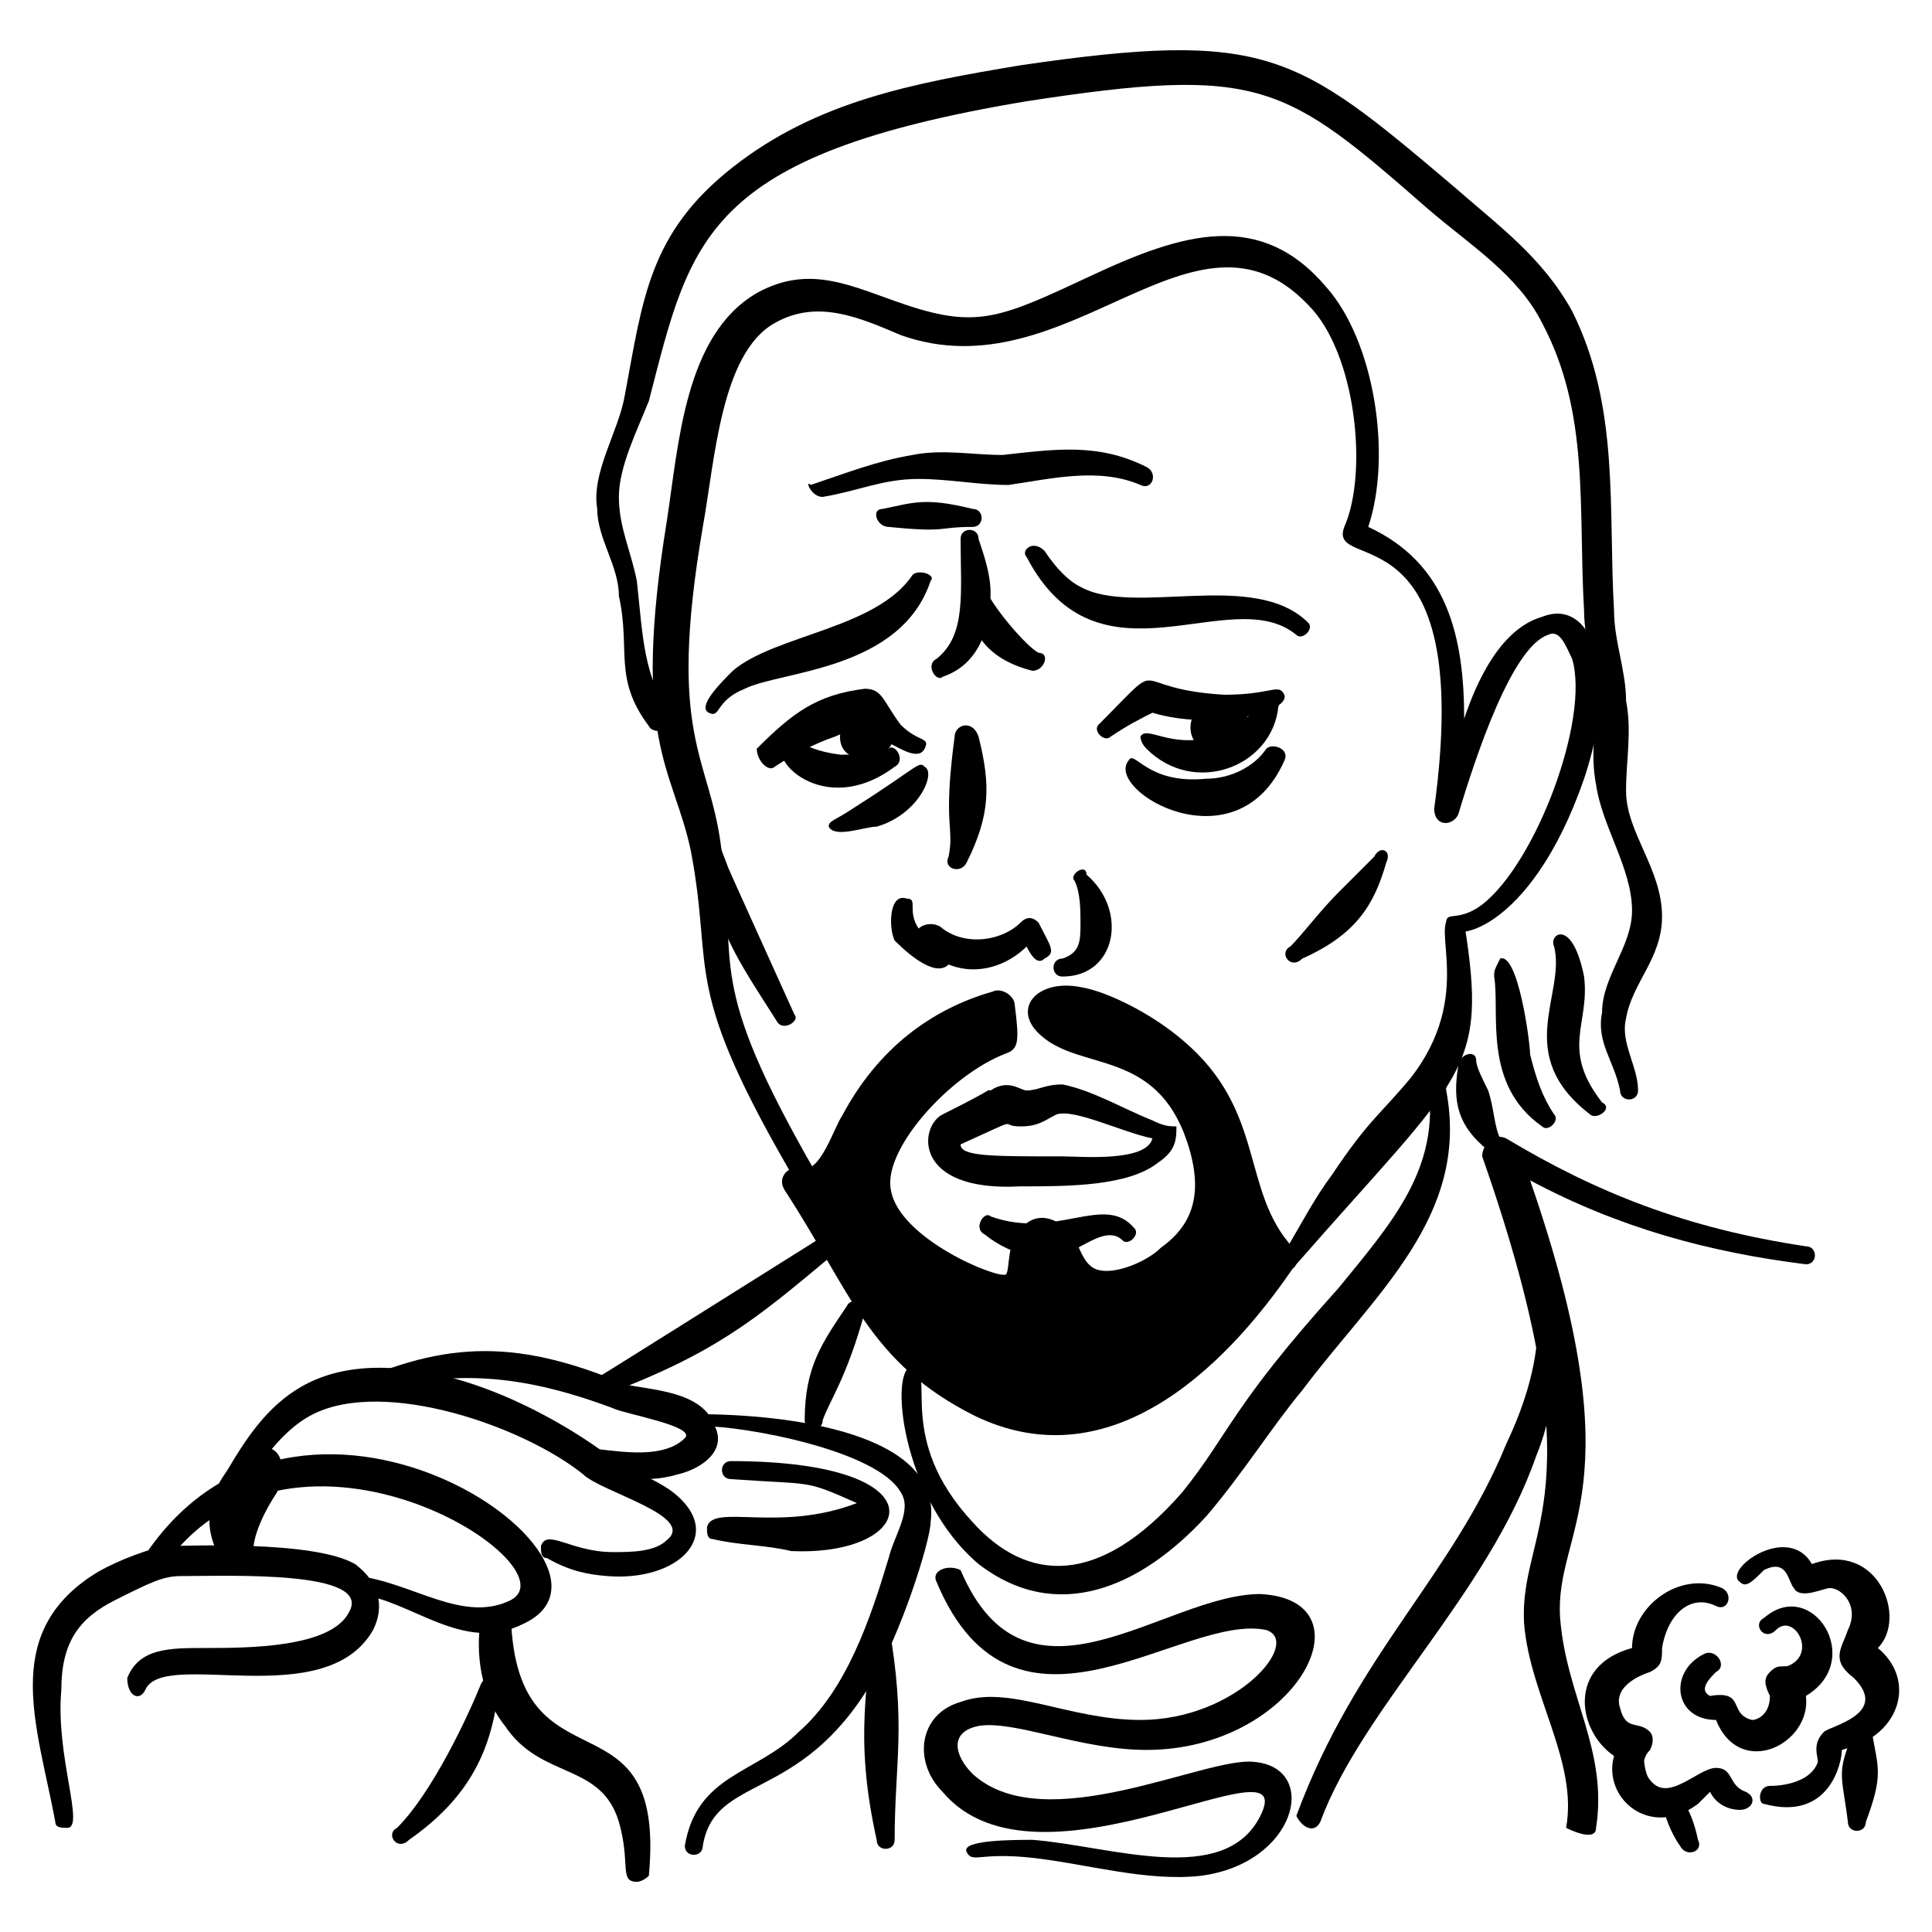 <svg xmlns="http://www.w3.org/2000/svg" fill="none" viewBox="-0.5 -0.5 70 70" id="Leo-Laughing-Hand-Drawn--Streamline-Memes.svg" height="70" width="70"><desc>Leo Laughing Hand Drawn Streamline Element: https://streamlinehq.com</desc><path fill="#000000" fill-rule="evenodd" d="M34.304 19.025C34.304 20.98 34.522 22.501 33.435 23.369C33 23.586 33.435 24.239 33.653 24.021C34.956 23.586 35.39 22.283 35.39 20.98C35.39 20.328 35.173 19.677 34.955 19.025C34.955 18.59 34.304 18.59 34.304 19.025Z" clip-rule="evenodd" stroke-width="1"></path><path fill="#000000" fill-rule="evenodd" d="M37.128 23.152C36.693 22.934 35.39 21.414 35.173 20.762C35.173 20.328 34.521 20.545 34.521 20.762C34.521 22.283 35.173 23.369 36.91 23.804C37.345 23.804 37.562 23.152 37.128 23.152Z" clip-rule="evenodd" stroke-width="1"></path><path fill="#000000" fill-rule="evenodd" d="M36.694 19.677C39.3 24.673 44.078 20.546 46.468 22.501C46.686 22.718 47.119 22.283 46.903 22.066C44.948 20.111 40.603 21.849 38.648 20.763C38.213 20.546 37.779 20.111 37.345 19.46C36.91 19.025 36.476 19.46 36.694 19.678Z" clip-rule="evenodd" stroke-width="1"></path><path fill="#000000" fill-rule="evenodd" d="M32.566 20.327C31.263 22.283 27.57 22.501 26.05 23.804C25.615 24.238 24.746 25.107 25.181 25.324C25.616 25.542 25.398 24.889 26.484 24.455C27.787 23.804 32.132 23.804 33.218 20.546C33.435 20.328 32.783 20.111 32.566 20.328Z" clip-rule="evenodd" stroke-width="1"></path><path fill="#000000" fill-rule="evenodd" d="M34.087 26.194C33.652 29.452 34.087 29.452 33.869 30.537C33.652 30.972 34.304 31.189 34.522 30.755C35.39 29.017 35.39 27.931 34.956 26.194C34.739 25.541 34.087 25.759 34.087 26.194Z" clip-rule="evenodd" stroke-width="1"></path><path fill="#000000" fill-rule="evenodd" d="M33.87 34.446C34.956 34.882 36.042 34.446 36.694 33.795C36.911 34.23 37.128 34.447 37.345 34.23C37.78 34.012 37.563 33.795 37.128 32.927C36.91 32.709 36.693 32.709 36.476 32.927C35.825 33.578 34.521 33.795 33.652 33.144C33.435 32.927 33.001 32.927 32.784 33.144C32.349 32.492 32.784 32.057 32.349 32.057C31.697 31.84 31.697 33.143 31.915 33.578C32.566 34.23 33.435 34.882 33.87 34.446Z" clip-rule="evenodd" stroke-width="1"></path><path fill="#000000" fill-rule="evenodd" d="M38.431 31.407C38.648 31.841 38.648 32.492 38.648 32.927C38.648 33.578 38.648 34.013 37.997 34.23C37.562 34.23 37.562 34.882 37.997 34.882C39.952 34.882 40.386 32.492 38.866 31.189C38.866 30.755 38.213 31.189 38.431 31.407Z" clip-rule="evenodd" stroke-width="1"></path><path fill="#000000" fill-rule="evenodd" d="M41.255 40.095C40.169 39.66 39.083 39.009 37.997 38.791C37.345 38.791 37.128 39.009 36.694 39.009C36.476 39.009 36.042 38.574 35.39 39.009C35.173 39.009 35.825 38.791 33.652 39.878C32.784 40.312 32.567 42.701 36.476 42.484C38.214 42.484 40.386 42.484 41.472 41.615C42.124 41.181 42.124 40.746 42.124 40.312C41.907 40.312 41.689 40.312 41.255 40.095ZM37.78 39.877C37.345 40.095 37.128 40.312 36.476 40.312C35.607 40.312 36.694 39.877 34.304 40.964C34.304 41.398 35.39 41.398 37.997 41.398C38.648 41.398 41.038 41.616 41.255 40.746C40.169 40.529 38.431 39.66 37.78 39.878Z" clip-rule="evenodd" stroke-width="1"></path><path fill="#000000" fill-rule="evenodd" d="M39.735 26.193C40.386 25.758 40.821 25.541 41.255 25.324C43.427 25.975 46.251 25.324 46.034 24.672C45.816 24.237 45.599 24.672 43.862 24.672C40.169 24.455 41.907 23.152 39.3 25.759C39.083 25.976 39.518 26.41 39.735 26.193Z" clip-rule="evenodd" stroke-width="1"></path><path fill="#000000" fill-rule="evenodd" d="M42.775 25.324C42.558 25.759 42.558 26.193 42.993 26.627C43.645 27.28 44.731 26.627 44.731 25.759C44.731 24.672 43.21 24.456 42.775 25.324Z" clip-rule="evenodd" stroke-width="1"></path><path fill="#000000" fill-rule="evenodd" d="M41.038 26.628C42.775 28.365 45.599 27.28 45.816 25.107C46.034 24.672 45.382 24.456 45.165 24.89C44.947 25.325 44.296 25.976 43.427 26.194C41.907 26.628 41.038 25.759 40.82 26.194C40.82 26.194 40.82 26.411 41.038 26.628Z" clip-rule="evenodd" stroke-width="1"></path><path fill="#000000" fill-rule="evenodd" d="M46.034 27.062C46.251 26.627 45.599 26.41 45.382 26.627C44.947 27.28 44.079 27.714 43.21 27.714C41.038 27.931 40.603 26.627 40.386 27.062C39.517 28.148 44.296 30.972 46.034 27.062Z" clip-rule="evenodd" stroke-width="1"></path><path fill="#000000" fill-rule="evenodd" d="M46.196 45.036C42.512 50.321 37.708 53.365 32.903 49.04C30.981 47.279 29.7 44.716 28.418 42.474C29.54 42.794 30.18 41.033 30.5 40.392C31.782 38.47 33.383 36.868 35.626 36.227C35.626 36.548 35.785 37.028 35.785 37.349C33.544 38.15 30.821 41.033 31.141 42.954C31.462 44.716 33.703 45.997 35.305 46.478C37.387 47.118 36.266 44.235 37.387 44.556C37.867 44.716 38.188 45.356 38.508 45.837C39.469 47.438 42.512 45.677 43.153 44.075C43.793 42.314 42.993 39.591 41.391 38.63C40.59 37.989 39.469 37.83 38.508 37.509C36.906 36.868 37.067 36.068 37.867 35.907C38.989 35.748 42.352 37.029 43.953 39.751C44.754 41.192 44.754 43.435 46.196 45.036Z" clip-rule="evenodd" stroke-width="1"></path><path fill="#000000" fill-rule="evenodd" d="M46.355 44.716C44.434 42.634 45.395 39.751 42.352 37.189C41.231 36.227 39.629 35.427 38.668 35.267C37.067 34.946 36.106 36.068 37.227 37.028C38.668 38.309 41.391 37.509 42.512 40.872C43.152 42.794 42.673 43.915 41.551 44.716C41.071 45.196 39.95 45.677 39.309 45.517C38.668 45.356 38.668 44.556 38.188 44.076C37.708 43.595 37.067 43.435 36.586 43.915C35.946 44.395 36.106 45.517 35.946 45.677C35.626 45.837 32.102 44.395 31.782 42.634C31.462 41.193 33.864 38.47 35.946 37.669C36.426 37.509 36.426 37.189 36.266 35.907C36.266 35.587 35.785 35.267 35.465 35.427C33.223 36.068 31.301 37.509 30.02 39.911C29.7 40.392 29.219 41.993 28.579 41.833C28.098 41.673 27.618 42.153 27.938 42.634C30.341 46.318 30.981 48.88 34.825 50.802C39.47 53.044 43.633 49.521 46.517 45.196C46.517 45.036 46.517 44.876 46.356 44.716ZM45.876 45.036C43.633 42.474 44.914 38.469 39.629 36.548C39.149 36.388 38.188 35.907 37.708 36.228C38.028 36.708 39.469 37.028 40.75 37.509C43.793 38.79 45.235 43.274 42.352 45.677C41.551 46.318 40.27 47.118 39.149 46.798C38.027 46.477 37.867 45.677 37.547 45.196C37.067 44.395 37.547 46.157 36.586 46.798C35.145 47.759 26.497 43.915 33.063 38.15C30.661 40.071 30.5 42.313 29.219 42.794L31.141 46.157C34.825 51.923 40.27 52.724 45.876 45.036Z" clip-rule="evenodd" stroke-width="1"></path><path fill="#000000" fill-rule="evenodd" d="M27.571 27.279C28.222 26.844 29.091 26.41 29.742 26.193C31.263 25.541 30.611 25.758 31.697 26.411C32.132 26.627 32.784 27.062 33 26.627C33.218 26.192 32.783 26.41 32.132 25.759C31.48 24.889 31.48 24.455 30.829 24.455C29.091 24.672 28.222 25.324 26.919 26.627C26.919 27.062 27.353 27.496 27.571 27.279Z" clip-rule="evenodd" stroke-width="1"></path><path fill="#000000" fill-rule="evenodd" d="M31.697 26.627C32.566 25.541 30.394 24.455 29.96 25.975C29.742 27.062 31.046 27.279 31.697 26.627Z" clip-rule="evenodd" stroke-width="1"></path><path fill="#000000" fill-rule="evenodd" d="M31.915 27.28C32.349 27.062 31.915 26.411 31.697 26.627C31.263 26.845 30.394 26.845 29.96 26.845C28.223 26.627 28.439 25.976 28.005 26.411C27.136 26.846 29.308 29.234 31.915 27.28Z" clip-rule="evenodd" stroke-width="1"></path><path fill="#000000" fill-rule="evenodd" d="M30.394 28.799C29.742 29.234 29.526 29.234 29.526 29.451C29.743 29.885 30.829 29.451 31.263 29.451C32.784 29.016 33.435 27.496 33 27.279C32.784 27.061 32.784 27.279 30.394 28.799Z" clip-rule="evenodd" stroke-width="1"></path><path fill="#000000" fill-rule="evenodd" d="M52.55 25.541C52.55 22.501 51.899 19.894 49.074 18.591C49.944 15.984 49.292 11.857 47.554 9.902C45.165 7.078 42.341 7.947 39.083 9.467C35.825 10.988 34.955 11.423 32.349 10.553C30.394 9.902 28.874 9.033 26.918 10.119C24.312 11.64 24.095 15.55 23.661 18.373C22.357 26.411 23.878 27.279 24.529 30.32C25.398 34.882 24.094 35.099 28.439 42.484C28.657 42.919 29.308 42.484 29.091 42.049C24.964 34.882 26.267 34.665 25.616 30.103C25.181 26.845 23.661 26.193 24.964 18.591C25.399 16.201 25.616 12.291 27.57 11.205C29.091 10.336 30.611 10.988 32.132 11.64C38.214 13.812 42.775 6.209 46.903 10.553C48.64 12.291 49.074 16.636 48.206 18.591C47.554 20.328 52.984 17.722 51.464 28.8C51.464 29.452 52.116 29.451 52.333 29.017C52.984 26.845 54.288 22.935 55.591 22.501C56.026 22.283 56.243 22.935 56.46 23.369C57.112 25.541 55.157 30.755 53.202 32.275C52.333 32.927 51.899 32.493 51.899 32.927C51.899 33.795 54.939 33.362 56.895 27.714C57.329 26.411 57.764 24.456 57.329 23.152C57.111 22.283 56.46 21.414 55.374 21.849C53.853 22.284 52.984 24.238 52.55 25.541Z" clip-rule="evenodd" stroke-width="1"></path><path fill="#000000" fill-rule="evenodd" d="M46.468 45.308C52.55 38.358 53.419 38.358 52.55 32.927C52.55 32.71 52.332 32.71 52.116 32.71C51.247 32.927 52.985 35.534 50.596 38.575C49.51 39.878 49.075 40.095 47.771 42.05C47.12 42.919 46.685 43.788 46.034 44.874C45.816 45.309 46.251 45.743 46.468 45.309Z" clip-rule="evenodd" stroke-width="1"></path><path fill="#000000" fill-rule="evenodd" d="M49.292 30.537L47.989 31.84C47.336 32.492 46.685 33.361 46.251 33.795C45.816 34.013 46.251 34.664 46.686 34.23C48.64 33.36 49.292 32.275 49.726 30.754C49.944 30.32 49.509 30.103 49.291 30.537Z" clip-rule="evenodd" stroke-width="1"></path><path fill="#000000" fill-rule="evenodd" d="M29.308 17.504C30.612 17.287 31.481 16.853 32.784 16.853C33.87 16.853 34.956 17.071 36.042 17.071C37.562 16.853 39.3 16.418 40.82 17.071C41.255 17.288 41.473 16.636 41.038 16.418C39.3 15.549 37.78 15.767 35.824 15.984C34.739 15.984 33.652 15.766 32.567 15.984C31.263 16.201 30.177 16.636 28.874 17.07C28.656 16.853 28.874 17.505 29.309 17.505Z" clip-rule="evenodd" stroke-width="1"></path><path fill="#000000" fill-rule="evenodd" d="M31.697 18.591C33.87 18.808 33.435 18.591 34.739 18.591C35.174 18.591 35.174 17.939 34.739 17.939C33.001 17.504 32.567 17.722 31.481 17.939C31.046 17.939 31.263 18.591 31.698 18.591Z" clip-rule="evenodd" stroke-width="1"></path><path fill="#000000" fill-rule="evenodd" d="M35.173 44.223C36.259 45.091 37.562 45.309 38.648 44.657C39.083 44.439 39.735 44.005 40.169 44.439C40.387 44.657 40.82 44.222 40.603 44.005C39.517 42.702 37.78 44.44 35.39 43.571C35.173 43.353 34.739 44.006 35.173 44.223Z" clip-rule="evenodd" stroke-width="1"></path><path fill="#000000" fill-rule="evenodd" d="M4.763 60.73C5.414 59.21 11.279 61.6 13.017 58.559C13.452 57.69 13.235 56.82 12.365 56.169C10.845 55.3 6.284 55.517 5.414 55.517C4.546 55.735 3.459 56.169 2.808 56.604C-0.451 58.775 0.853 62.034 1.504 65.509C1.504 65.726 1.722 65.726 1.939 65.726C2.591 65.726 1.504 63.12 1.722 60.73C1.722 58.993 2.374 58.124 3.677 57.472C4.98 56.82 5.414 56.604 6.066 56.604C7.804 56.604 13.017 56.386 12.148 57.907C11.497 59.21 8.455 59.21 6.935 59.21C5.632 59.21 4.546 59.21 4.111 60.296C4.111 60.948 4.546 61.165 4.763 60.731Z" clip-rule="evenodd" stroke-width="1"></path><path fill="#000000" fill-rule="evenodd" d="M5.197 56.604C9.759 49.436 20.403 56.168 18.013 57.472C16.275 58.341 14.413 56.82 12.459 56.604C12.023 56.604 12.023 57.255 12.459 57.255C14.413 57.473 16.275 59.427 18.447 58.341C23.226 56.169 10.193 47.046 4.546 56.169C4.329 56.604 4.98 57.038 5.197 56.604Z" clip-rule="evenodd" stroke-width="1"></path><path fill="#000000" fill-rule="evenodd" d="M8.021 55.952C8.021 56.387 8.672 56.169 8.672 55.734C8.672 55.083 9.107 54.214 9.542 53.562C10.193 51.825 8.89 51.391 7.804 52.694C6.935 53.78 6.935 54.866 7.369 55.735C7.369 56.386 7.804 56.387 8.021 55.952ZM8.455 53.128C8.455 52.91 8.455 52.91 8.455 53.128C8.455 52.91 8.238 52.91 8.455 53.128Z" clip-rule="evenodd" stroke-width="1"></path><path fill="#000000" fill-rule="evenodd" d="M7.804 54.214C8.672 52.91 9.542 51.39 10.845 50.738C13.452 49.435 18.447 51.173 20.62 52.91C21.271 53.562 24.746 54.431 23.661 55.3C23.226 55.735 22.357 55.735 21.706 55.735C20.185 55.735 19.316 54.865 19.099 55.517C19.099 55.735 19.099 55.952 19.316 55.952C20.166 56.437 20.814 56.547 21.488 56.603C24.095 56.82 25.832 55.082 23.878 53.562C23.009 52.91 21.923 52.693 21.271 52.042C19.751 50.956 17.362 49.652 14.971 49.217C9.975 48.349 8.672 51.173 7.152 53.779C6.935 54.214 7.587 54.648 7.804 54.214Z" clip-rule="evenodd" stroke-width="1"></path><path fill="#000000" fill-rule="evenodd" d="M11.931 50.304C15.407 49.001 18.23 49.218 21.706 50.522C22.141 50.739 24.747 51.173 24.313 51.607C23.443 52.476 21.526 51.988 20.874 51.988C20.439 51.988 20.439 52.641 20.874 52.641C22.177 52.857 22.574 53.345 24.096 52.91C24.964 52.693 25.833 52.042 25.398 51.173C24.964 49.87 23.009 49.87 22.14 49.652C18.013 47.915 15.407 48.132 11.714 49.87C11.279 49.87 11.497 50.521 11.932 50.304Z" clip-rule="evenodd" stroke-width="1"></path><path fill="#000000" fill-rule="evenodd" d="M16.927 60.513C16.492 61.6 15.189 64.423 13.886 65.727C13.451 65.944 13.886 66.595 14.321 66.161C16.493 64.641 17.362 62.903 17.578 60.513C17.796 60.078 17.144 60.078 16.927 60.513Z" clip-rule="evenodd" stroke-width="1"></path><path fill="#000000" fill-rule="evenodd" d="M16.927 58.123C16.71 59.427 16.927 60.948 17.796 62.033C19.099 63.988 21.271 63.337 21.923 65.509C22.358 67.029 21.923 67.681 22.574 67.681C22.792 67.681 23.009 67.464 23.009 67.464C23.661 60.513 18.231 64.64 18.013 58.124C17.578 57.689 16.927 57.689 16.927 58.124Z" clip-rule="evenodd" stroke-width="1"></path><path fill="#000000" fill-rule="evenodd" d="M30.545 53.96C27.722 55.046 25.332 53.96 25.115 54.829C25.115 55.046 25.115 55.264 25.332 55.264C26.201 55.481 27.287 55.481 28.156 55.697C32.717 55.915 33.803 52.439 25.983 52.439C25.549 52.439 25.549 53.091 25.983 53.091C29.025 53.309 28.59 53.091 30.545 53.96Z" clip-rule="evenodd" stroke-width="1"></path><path fill="#000000" fill-rule="evenodd" d="M24.964 51.172C26.484 51.172 31.263 52.042 32.132 53.562C32.567 54.214 31.914 55.082 31.697 55.952C31.046 58.123 30.177 60.73 28.439 62.251C26.919 63.771 24.747 63.771 24.312 66.378C24.312 66.813 24.964 66.813 24.964 66.378C25.398 63.771 28.439 64.857 31.046 60.513C32.132 58.775 33.218 55.299 33.218 54.648C33.653 51.39 28.004 50.738 24.747 50.738C24.529 50.52 24.529 51.173 24.964 51.173Z" clip-rule="evenodd" stroke-width="1"></path><path fill="#000000" fill-rule="evenodd" d="M23.878 25.541C22.792 24.021 22.792 22.501 22.574 20.546C22.357 19.459 21.923 18.591 21.923 17.504C21.923 16.419 22.575 15.115 23.009 14.03C24.529 8.165 24.964 5.124 36.694 3.169C45.165 1.865 46.033 2.517 51.247 7.078C52.768 8.382 54.505 9.468 55.374 11.205C57.112 14.464 56.677 17.939 56.894 21.632C56.894 22.718 57.329 23.804 57.329 24.673C57.329 25.759 57.112 26.845 57.329 27.931C57.547 29.452 58.632 30.972 58.632 32.492C58.632 33.796 57.546 34.882 57.546 36.185C57.329 37.272 57.981 37.923 58.198 39.009C58.198 39.444 58.85 39.444 58.85 39.009C58.85 38.14 58.197 37.272 58.415 36.403C58.632 35.099 59.719 34.23 59.719 32.71C59.719 30.972 58.415 29.669 58.415 28.149C58.415 27.062 58.632 25.976 58.415 24.89C58.415 23.804 57.98 22.718 57.98 21.632C57.763 17.939 58.198 14.246 56.46 10.771C55.374 8.816 53.854 7.73 52.116 6.21C46.468 1.431 45.382 0.562 36.476 1.865C32.566 2.517 29.091 3.169 26.05 5.558C23.009 7.947 22.792 10.336 22.14 13.812C21.923 15.115 20.919 16.619 21.137 17.923C21.137 19.009 21.923 20.005 21.923 21.091C22.358 23.046 21.705 24.07 23.009 25.808C23.226 26.243 24.312 25.759 23.878 25.542Z" clip-rule="evenodd" stroke-width="1"></path><path fill="#000000" fill-rule="evenodd" d="M55.809 33.796C56.243 35.534 54.288 37.706 57.112 39.878C57.329 40.096 57.98 39.661 57.546 39.443C56.026 37.489 57.111 36.62 56.894 34.882C56.46 32.71 55.591 33.362 55.809 33.796Z" clip-rule="evenodd" stroke-width="1"></path><path fill="#000000" fill-rule="evenodd" d="M53.636 34.882C53.854 36.185 53.202 38.792 55.374 40.313C55.592 40.53 56.026 40.095 55.809 39.878C55.374 39.226 55.157 38.575 54.939 37.706C54.939 37.272 54.505 34.013 53.854 34.231C53.636 34.665 53.636 34.665 53.636 34.882Z" clip-rule="evenodd" stroke-width="1"></path><path fill="#000000" fill-rule="evenodd" d="M52.333 38.14C52.116 39.444 52.333 40.313 53.419 41.181C53.637 41.616 54.288 41.181 53.854 40.746C53.636 40.313 53.636 39.661 53.419 39.009C53.202 38.575 52.985 38.14 52.985 37.923C52.985 37.488 52.333 37.706 52.333 38.141Z" clip-rule="evenodd" stroke-width="1"></path><path fill="#000000" fill-rule="evenodd" d="M25.027 30.399C25.462 33.223 26.113 34.092 27.634 36.482C27.851 36.916 28.503 36.482 28.286 36.264C25.245 29.531 26.113 31.485 25.679 30.399C25.461 29.747 25.027 29.965 25.027 30.399Z" clip-rule="evenodd" stroke-width="1"></path><path fill="#000000" fill-rule="evenodd" d="M51.247 38.792C51.682 41.833 49.944 43.788 47.989 46.178C44.079 50.521 44.079 51.391 42.341 53.562C39.3 57.038 36.694 56.821 34.739 54.649C31.915 51.607 33.435 49.218 32.566 49.001C31.697 49.001 32.132 53.78 34.956 56.169C37.78 58.342 40.821 57.038 43.21 54.432C44.513 52.911 45.6 51.173 46.685 49.871C49.292 46.394 52.768 43.571 51.899 39.009C51.899 38.14 51.247 38.358 51.247 38.791Z" clip-rule="evenodd" stroke-width="1"></path><path fill="#000000" fill-rule="evenodd" d="M57.329 65.726C57.764 62.903 56.243 60.948 56.026 58.124C55.808 54.866 58.849 53.563 54.939 42.267C58.198 44.005 61.456 44.874 64.932 45.308C65.366 45.308 65.366 44.656 64.932 44.656C60.587 44.005 57.329 42.702 54.071 40.747C53.636 40.53 53.202 40.965 53.202 41.398C57.546 53.78 54.505 54.866 54.722 58.341C54.94 60.948 56.677 63.337 56.243 65.726C56.677 65.944 57.329 66.161 57.329 65.726Z" clip-rule="evenodd" stroke-width="1"></path><path fill="#000000" fill-rule="evenodd" d="M29.091 44.439C19.751 50.304 21.488 49.218 21.054 49.436C20.62 49.653 21.054 50.304 21.271 50.087C25.398 48.567 26.919 47.263 29.526 45.091C29.743 44.874 29.308 44.223 29.091 44.439Z" clip-rule="evenodd" stroke-width="1"></path><path fill="#000000" fill-rule="evenodd" d="M30.177 46.828C29.308 48.131 28.656 49.001 28.656 50.956C28.656 51.39 29.309 51.39 29.309 50.956C29.526 50.304 30.177 49.435 30.829 47.046C31.046 46.828 30.394 46.394 30.177 46.828Z" clip-rule="evenodd" stroke-width="1"></path><path fill="#000000" fill-rule="evenodd" d="M33.435 56.821C36.259 63.555 42.342 57.907 45.382 58.559C46.686 58.994 44.296 61.817 40.821 61.817C38.214 61.817 36.042 60.513 34.304 61.165C32.784 61.6 32.567 63.337 33.652 64.423C37.128 68.551 46.685 62.252 45.165 65.293C43.861 67.899 39.734 66.378 36.911 66.161C36.259 66.161 34.304 66.161 34.522 66.596C34.739 67.03 34.956 66.596 36.911 66.813C38.866 67.03 41.038 67.682 42.993 67.465C46.468 67.029 47.337 63.555 44.948 63.337C43.21 63.12 37.345 66.161 34.739 63.772C34.087 63.12 33.87 62.252 34.956 62.034C36.259 61.817 38.648 62.903 41.038 62.903C46.468 62.903 49.292 57.472 45.165 57.255C41.69 57.255 36.694 62.034 34.304 56.387C33.869 56.169 33.218 56.387 33.435 56.821Z" clip-rule="evenodd" stroke-width="1"></path><path fill="#000000" fill-rule="evenodd" d="M31.046 58.341C31.046 60.513 30.394 62.251 31.263 66.161C31.263 66.596 31.915 66.596 31.915 66.161C31.915 63.337 32.349 62.034 31.697 58.341C31.697 57.907 31.046 57.907 31.046 58.341Z" clip-rule="evenodd" stroke-width="1"></path><path fill="#000000" fill-rule="evenodd" d="M47.337 65.509C48.858 61.382 53.419 57.255 55.157 52.259C56.243 49.652 56.243 45.091 55.374 45.308C54.505 45.526 56.243 47.263 54.071 51.825C52.116 56.604 48.64 59.427 46.468 65.292C46.686 65.726 47.119 65.943 47.337 65.51Z" clip-rule="evenodd" stroke-width="1"></path><path fill="#000000" fill-rule="evenodd" d="M58.632 59.21C56.243 59.862 56.677 62.251 57.98 63.12C57.546 64.64 59.284 66.161 61.022 64.857L61.457 64.423C61.674 64.858 62.108 65.075 62.542 65.075S63.194 64.64 62.76 64.423C62.107 64.205 62.325 63.554 61.674 63.554C61.022 63.554 59.935 64.858 59.284 63.989C59.067 63.771 59.067 63.12 59.067 63.336C59.067 63.336 59.067 63.12 59.284 62.903C59.502 62.468 59.284 62.25 59.284 62.25C58.849 61.817 58.415 62.25 58.198 61.382C57.98 60.73 58.632 60.296 59.284 60.078C59.719 59.861 59.719 59.644 59.719 59.21C59.936 57.907 60.804 57.255 61.674 57.689C62.108 57.907 62.325 57.255 61.891 57.038C60.37 56.386 58.632 57.689 58.632 59.21Z" clip-rule="evenodd" stroke-width="1"></path><path fill="#000000" fill-rule="evenodd" d="M66.669 60.297C67.973 61.6 65.8 62.034 65.583 62.251C65.148 62.686 65.366 63.12 65.366 63.337C65.148 63.989 64.28 64.206 63.629 64.206C63.194 64.206 63.194 64.858 63.411 64.858C65.8 65.51 66.235 63.337 66.235 62.903C66.235 62.903 66.663 62.781 66.887 62.685C68.407 62.034 68.842 60.296 67.538 59.21C68.624 58.124 67.538 55.3 65.148 56.169C64.28 54.649 61.89 56.387 62.542 56.82C62.76 57.038 62.977 56.82 63.411 56.386C64.28 55.952 64.28 56.821 64.497 57.038C64.715 57.473 65.583 57.038 65.8 57.038C66.235 57.038 66.887 57.69 66.452 58.559C66.235 59.21 65.8 59.645 66.67 60.296Z" clip-rule="evenodd" stroke-width="1"></path><path fill="#000000" fill-rule="evenodd" d="M64.28 59.862C63.992 59.905 63.9 59.807 63.628 60.079C63.411 60.296 63.411 60.513 63.628 60.947C63.628 61.6 63.194 61.817 62.977 61.817C62.108 61.599 62.759 60.73 61.456 60.947C61.022 60.73 61.456 60.296 61.674 60.078C62.108 59.861 61.674 59.21 61.239 59.427C59.935 60.078 60.153 61.817 61.674 61.817C62.542 63.988 65.149 62.685 64.932 60.947C67.104 59.644 65.149 56.604 63.411 58.123C62.977 58.341 63.411 58.993 63.846 58.559C64.497 57.906 65.366 59.427 64.28 59.862Z" clip-rule="evenodd" stroke-width="1"></path><path fill="#000000" fill-rule="evenodd" d="M59.719 64.858C59.814 65.254 60.011 65.877 60.37 66.378C60.587 66.813 61.239 66.595 61.022 66.161C60.903 65.608 60.719 65.028 60.37 64.64C60.152 64.206 59.719 64.423 59.719 64.858Z" clip-rule="evenodd" stroke-width="1"></path><path fill="#000000" fill-rule="evenodd" d="M66.669 62.251C66.018 63.771 66.235 63.771 66.452 65.509C66.452 65.944 67.104 65.944 67.104 65.509C67.755 63.771 67.538 63.554 67.322 62.251C67.322 62.033 66.669 61.816 66.669 62.251Z" clip-rule="evenodd" stroke-width="1"></path></svg>
